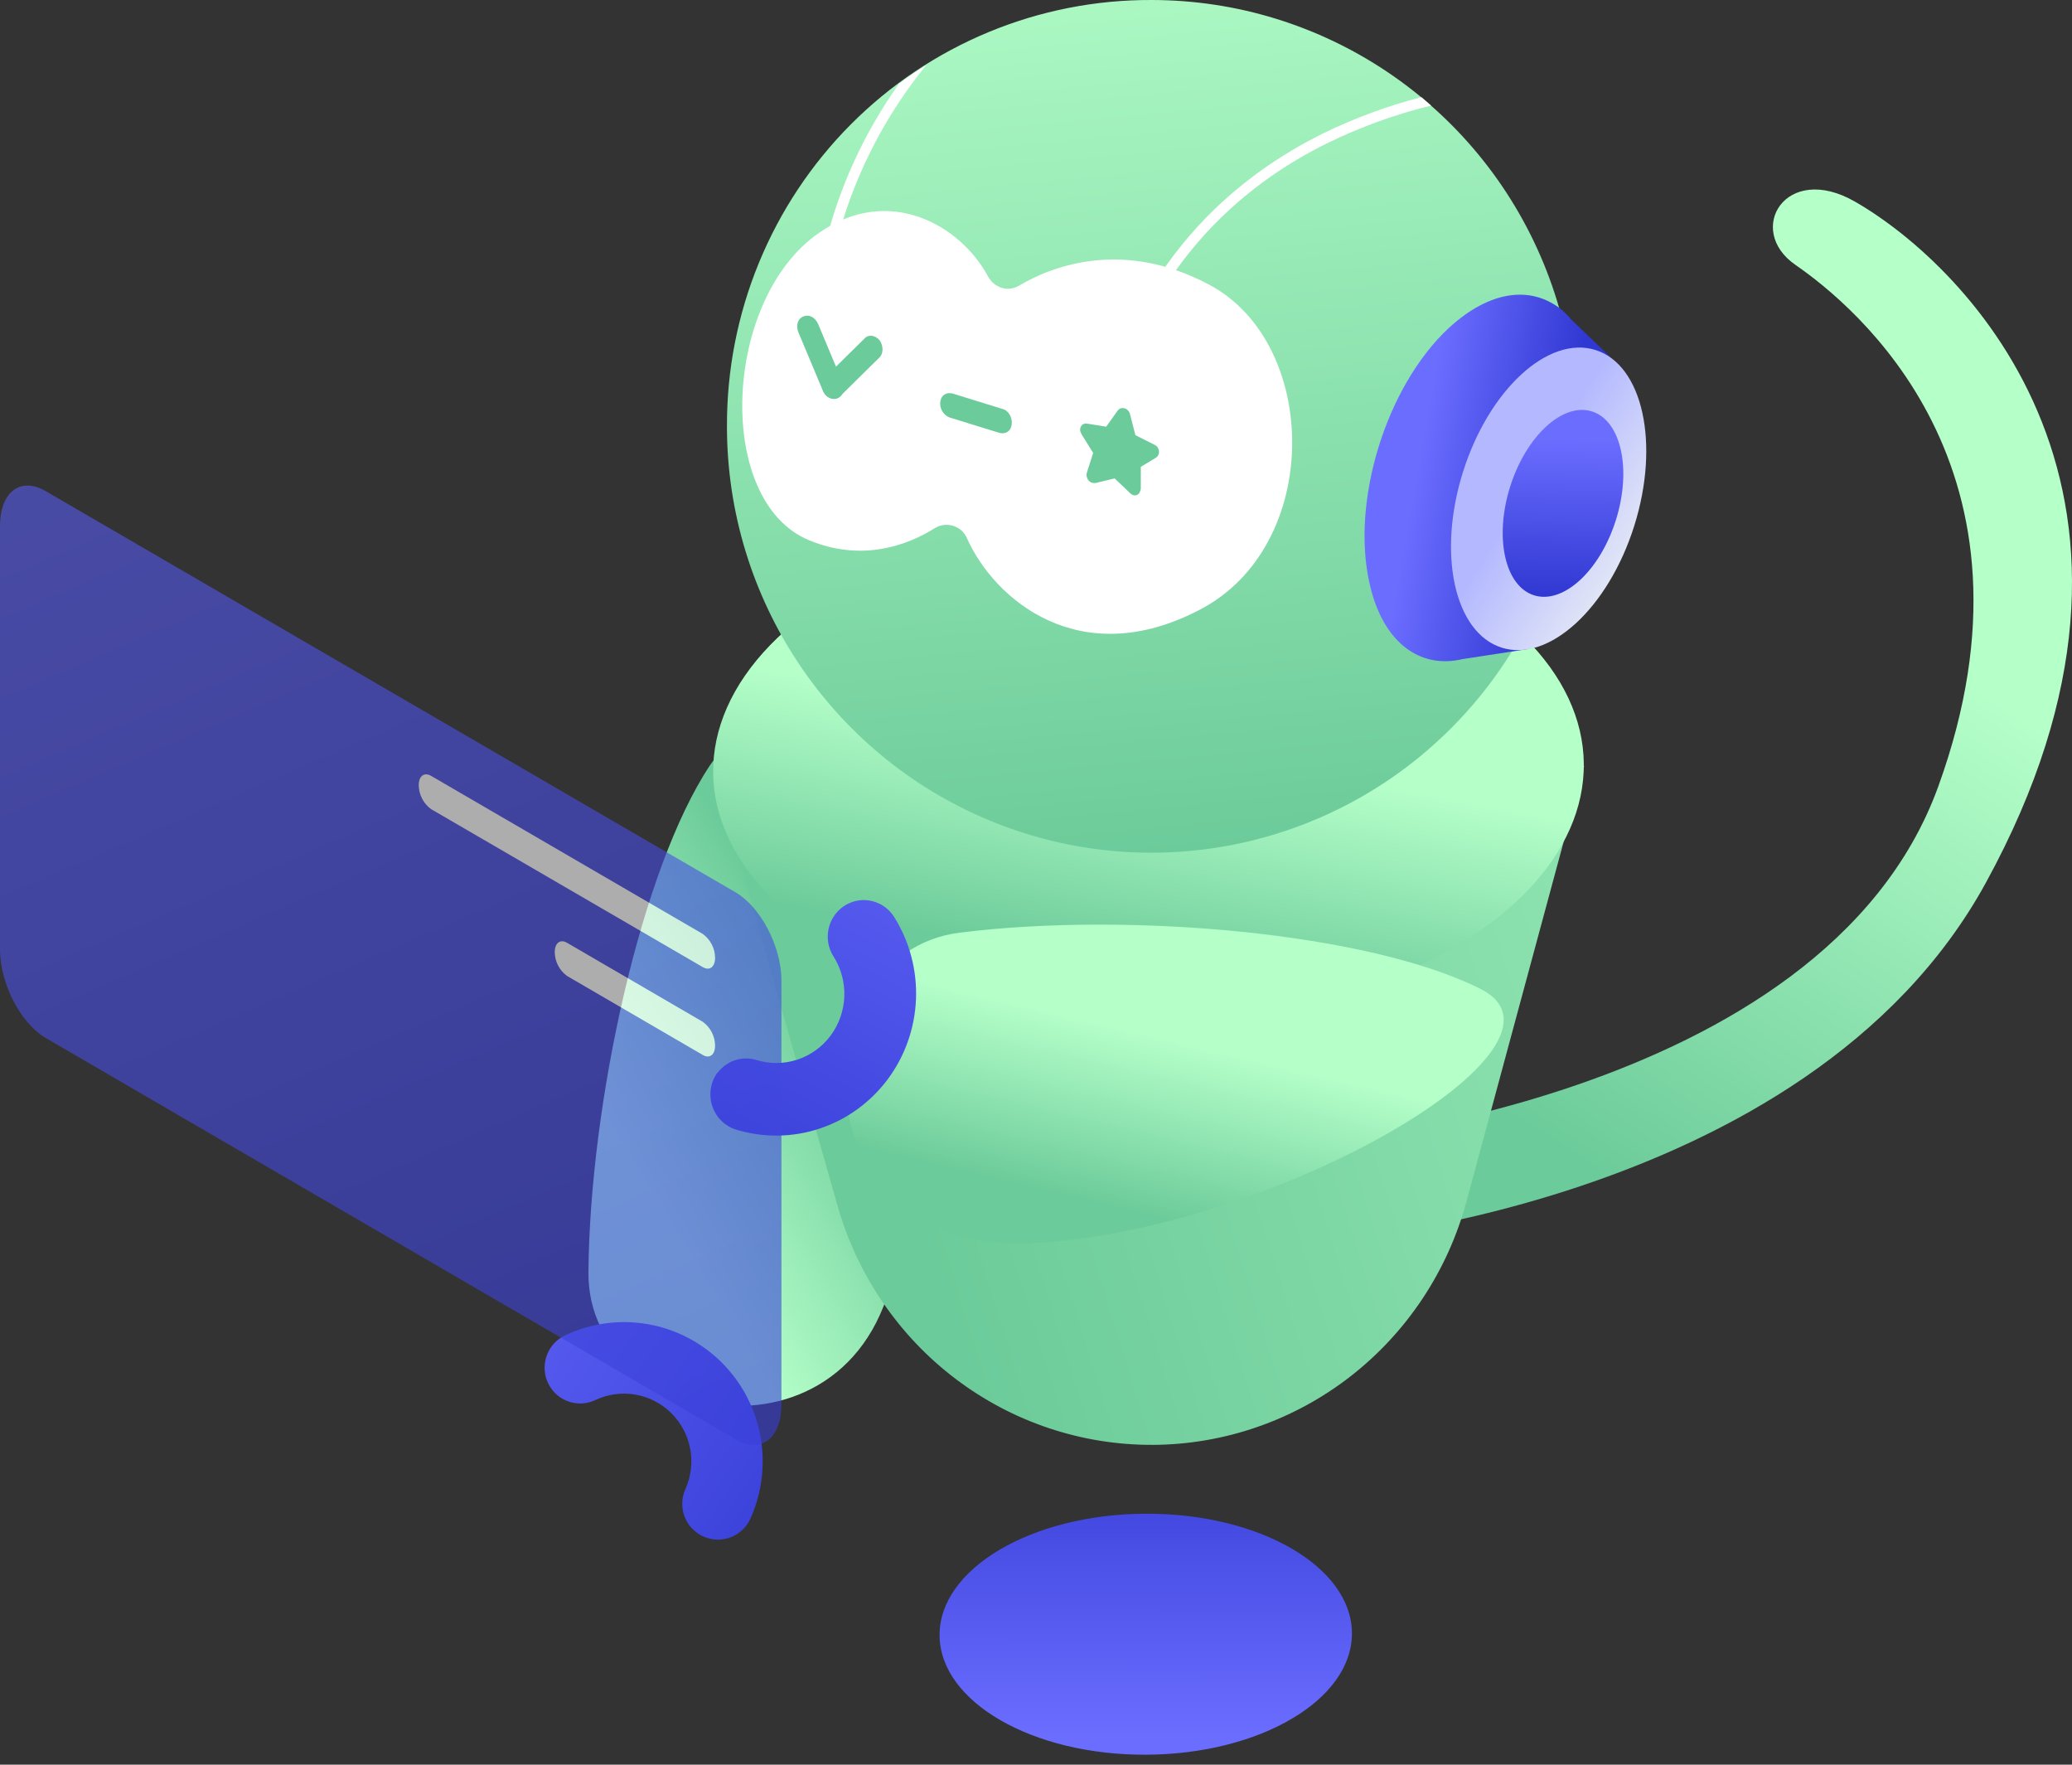 <svg xmlns="http://www.w3.org/2000/svg" width="175" height="149" viewBox="0 0 175 149">
    <rect x="0" y="0" width="175" height="149" fill="#333333" stroke="none"/>
    <defs>
        <linearGradient id="qkcs9nedda" x1="66.025%" x2="37.983%" y1="75.81%" y2="33.62%">
            <stop offset="0%" stop-color="#B5FFC9"/>
            <stop offset="100%" stop-color="#6CCB9A"/>
        </linearGradient>
        <linearGradient id="jqqtdg479b" x1="188.526%" x2="-53.686%" y1="-55.871%" y2="111.528%">
            <stop offset="0%" stop-color="#6B6DFF"/>
            <stop offset="100%" stop-color="#3038D2"/>
        </linearGradient>
        <linearGradient id="86d538q1zc" x1="8.072%" x2="143.886%" y1="50.373%" y2="49.131%">
            <stop offset="0%" stop-color="#6B6DFF"/>
            <stop offset="100%" stop-color="#3038D2"/>
        </linearGradient>
        <linearGradient id="335jlrx6cd" x1="39.909%" x2="67.403%" y1="40.587%" y2="93.167%">
            <stop offset="0%" stop-color="#B5FFC9"/>
            <stop offset="100%" stop-color="#6CCB9A"/>
        </linearGradient>
        <linearGradient id="4ahcg5wvze" x1="-102.578%" x2="79.717%" y1="8.044%" y2="52.067%">
            <stop offset="0%" stop-color="#B5FFC9"/>
            <stop offset="100%" stop-color="#6CCB9A"/>
        </linearGradient>
        <linearGradient id="9qh6kanl8f" x1="54.846%" x2="13.534%" y1="48.343%" y2="62.423%">
            <stop offset="0%" stop-color="#B5FFC9"/>
            <stop offset="100%" stop-color="#6CCB9A"/>
        </linearGradient>
        <linearGradient id="pvrhd2bw7g" x1="56.08%" x2="45.776%" y1="-15.906%" y2="95.871%">
            <stop offset="0%" stop-color="#B5FFC9"/>
            <stop offset="100%" stop-color="#6CCB9A"/>
        </linearGradient>
        <linearGradient id="o7haxj1mch" x1="73.306%" x2="20.74%" y1="44.16%" y2="57.743%">
            <stop offset="0%" stop-color="#6B6DFF"/>
            <stop offset="100%" stop-color="#3038D2"/>
        </linearGradient>
        <linearGradient id="45bpohu5ri" x1="-5.878%" x2="62.223%" y1="73.915%" y2="44.804%">
            <stop offset="0%" stop-color="#E8ECF5"/>
            <stop offset="100%" stop-color="#B4B9FF"/>
        </linearGradient>
        <linearGradient id="v9z7ym002j" x1="55.728%" x2="41.651%" y1="16.49%" y2="99.303%">
            <stop offset="0%" stop-color="#6B6DFF"/>
            <stop offset="100%" stop-color="#3038D2"/>
        </linearGradient>
        <linearGradient id="a5yyuy0wlk" x1="46.488%" x2="68.53%" y1="40.403%" y2="80.88%">
            <stop offset="0%" stop-color="#B5FFC9"/>
            <stop offset="100%" stop-color="#6CCB9A"/>
        </linearGradient>
        <linearGradient id="jve4bwf4cl" x1="-20.17%" x2="89.432%" y1="-92.685%" y2="156.021%">
            <stop offset="0%" stop-color="#6B6DFF"/>
            <stop offset="100%" stop-color="#3038D2"/>
        </linearGradient>
        <linearGradient id="bokq31qi6m" x1="92.713%" x2="18.196%" y1="-80.335%" y2="135.244%">
            <stop offset="0%" stop-color="#6B6DFF"/>
            <stop offset="100%" stop-color="#3038D2"/>
        </linearGradient>
    </defs>
    <g fill="none" fill-rule="evenodd">
        <g>
            <g transform="translate(-1200 -4055) matrix(-1 0 0 1 1375 4055)">
                <g fill-rule="nonzero">
                    <path fill="url(#qkcs9nedda)" d="M26.302 44.433c-.122-14.304-4.466-34.084-10.26-42.806C10.247-7.094-1.333 21.13.126 41.476c1.46 20.347 26.289 16.623 26.176 2.957z" transform="translate(99 63)"/>
                    <path fill="url(#jqqtdg479b)" d="M17.484 66.132c.218-.217.401-.464.545-.736.143-.272.244-.564.3-.866.055-.303.064-.612.027-.917-.037-.305-.12-.603-.247-.883-.477-1.064-.617-2.248-.404-3.395.214-1.146.773-2.2 1.6-3.018.828-.819 1.885-1.364 3.03-1.56 1.146-.199 2.324-.04 3.376.455.276.133.572.222.875.265.304.042.612.038.914-.013.302-.052.595-.15.868-.29.272-.14.522-.32.74-.537.346-.345.604-.769.751-1.235.147-.467.18-.963.094-1.444-.085-.483-.286-.936-.585-1.324-.298-.387-.686-.696-1.129-.899-2.164-1.012-4.583-1.336-6.936-.929-2.353.407-4.525 1.527-6.226 3.207-1.702 1.682-2.85 3.845-3.292 6.2-.442 2.354-.157 4.79.816 6.977.197.449.498.843.88 1.148.382.307.832.515 1.31.608.48.092.975.067 1.443-.076.467-.14.893-.395 1.241-.738h.009z" transform="translate(99 63)"/>
                </g>
                <ellipse cx="78.23" cy="137.987" fill="url(#86d538q1zc)" fill-rule="nonzero" rx="10.175" ry="17.414" transform="rotate(-89.69 78.23 137.987)"/>
                <path fill="url(#335jlrx6cd)" fill-rule="nonzero" d="M64.457 105S22.46 102.267 7.273 74.532c-17.8-32.515 1.482-52.007 11.06-57.508 5.86-3.366 9.291 2.399 5.024 5.343C18.41 25.785 1.567 39.53 11.29 66.394 21.013 93.26 65 96.651 65 96.651L64.457 105z"/>
                <g fill-rule="nonzero" transform="translate(41 43)">
                    <path fill="url(#4ahcg5wvze)" d="M36.61 79c-2.993-.018-5.963-.527-8.794-1.508-2.832-.981-5.486-2.42-7.86-4.264-2.373-1.844-4.435-4.065-6.103-6.578-1.668-2.512-2.922-5.283-3.71-8.203L.204 21.672l73.49.407-10.427 36.713c-.823 2.904-2.108 5.654-3.804 8.14-1.694 2.489-3.778 4.682-6.169 6.493-2.39 1.812-5.056 3.22-7.892 4.167-2.837.947-5.807 1.423-8.794 1.407z"/>
                    <ellipse cx="37.001" cy="21.866" fill="url(#9qh6kanl8f)" rx="21.47" ry="36.77" transform="rotate(-89.38 37 21.866)"/>
                </g>
                <g>
                    <path fill="url(#pvrhd2bw7g)" fill-rule="nonzero" d="M80.591 36c0 14.56-8.734 27.687-22.13 33.258-13.396 5.573-28.815 2.493-39.066-7.803-10.253-10.295-13.32-25.78-7.771-39.232C17.172 8.77 30.244 0 44.743 0c4.712-.017 9.382.902 13.738 2.705 4.357 1.803 8.317 4.454 11.649 7.8 3.332 3.347 5.972 7.323 7.767 11.698 1.796 4.375 2.711 9.065 2.694 13.797z" transform="translate(33.011)"/>
                    <path fill="#FFF" fill-rule="nonzero" d="M73.037 36.095c.375-2.526.507-5.083.394-7.635-.114-2.551-.472-5.087-1.07-7.57-.598-2.482-1.432-4.9-2.492-7.223-1.06-2.322-2.34-4.536-3.823-6.611-.744-.548-1.506-1.069-2.285-1.555 1.691 2.074 3.165 4.319 4.4 6.696 1.234 2.378 2.222 4.876 2.95 7.456.726 2.58 1.187 5.228 1.376 7.902.188 2.675.103 5.362-.255 8.019l-22.756 1.32C46.655 22.124 37.43 14.79 30.146 11.219c-.657-.318-1.322-.62-1.993-.905-.672-.285-1.35-.554-2.034-.806-.686-.252-1.376-.486-2.073-.704-.695-.217-1.397-.418-2.103-.6-.286.234-.554.478-.822.712.746.182 1.486.384 2.222.606.735.222 1.465.462 2.186.723.723.26 1.439.54 2.146.838.708.3 1.408.617 2.099.953C36.92 15.51 45.997 22.8 48.662 37.442l.07.391 24.227-1.408.078-.33z" transform="translate(33.011)"/>
                    <g fill-rule="nonzero" transform="translate(33.011) translate(0 24.883)">
                        <path fill="url(#o7haxj1mch)" d="M26.313 24.402c1.592-7.003-1.41-16.674-6.689-21.592-3.461-3.18-6.922-3.589-9.466-1.59-.079.065-.157.132-.232.2-.076.069-.15.14-.222.212-.072.073-.143.147-.211.224-.069.075-.135.153-.2.233L5.96 5.286l.909 3.276c-.102 1.492-.078 2.99.074 4.477.153 1.486.432 2.958.834 4.397.403 1.44.927 2.842 1.568 4.191.641 1.35 1.396 2.642 2.257 3.862l1.22 4.414 5.659.869c.082.019.163.036.246.053.083.016.166.03.249.043.083.013.166.025.249.035.084.01.167.018.25.025 3.176.252 5.841-2.05 6.837-6.526z"/>
                        <ellipse cx="11.192" cy="17.237" fill="url(#45bpohu5ri)" rx="7.582" ry="13.176" transform="rotate(-17.49 11.192 17.237)"/>
                        <ellipse cx="9.978" cy="17.62" fill="url(#v9z7ym002j)" rx="4.683" ry="8.139" transform="rotate(-17.49 9.978 17.62)"/>
                    </g>
                    <g>
                        <path fill="#FFF" fill-rule="nonzero" d="M39.977 1.855c-5.97-4.17-12.006-.587-14.277 3.65-.52.977-1.687 1.368-2.66.781-2.856-1.694-8.827-3.91-16.03-.065-9.345 4.953-9.605 22.027.779 27.436 10.188 5.344 17.392-.912 19.663-5.995.454-1.108 1.817-1.499 2.79-.847 2.207 1.368 6.036 2.867 10.578.977 7.982-3.323 7.269-20.332-.843-25.937z" transform="translate(33.011) translate(32.852 17.817)"/>
                        <path fill="#6CCB9A" d="M14.992 22.579l-1.298 1.238c-.26.26-.584.26-.779 0-.064-.13-.13-.26-.13-.391V21.6l-1.297-.782c-.26-.195-.325-.521-.13-.847.065-.13.195-.196.324-.26l1.558-.783.454-1.76c.065-.325.39-.586.714-.52.13 0 .195.065.324.195l.974 1.368 1.622-.26c.325-.065.584.195.584.521 0 .13-.065.26-.13.391l-.973 1.564.52 1.63c.13.325-.066.716-.325.847-.13.065-.26.065-.39.065l-1.622-.391zM24.467 16.714l4.218-1.304c.52-.13.973.13 1.038.717.065.521-.26 1.108-.778 1.303l-4.219 1.304c-.519.13-.973-.13-1.038-.717-.065-.587.26-1.173.779-1.303z" transform="translate(33.011) translate(32.852 17.817)"/>
                        <g fill="#6CCB9A">
                            <path d="M5.435.716L3.358 5.669c-.194.521-.065 1.108.455 1.303.454.196 1.038-.13 1.233-.652l2.076-4.952C7.317.846 7.187.26 6.668.064 6.214-.13 5.695.13 5.435.716z" transform="translate(33.011) translate(32.852 17.817) translate(34.6 8.834)"/>
                            <path d="M3.553 6.777L.243 3.518c-.324-.326-.324-.977 0-1.434.39-.456.974-.52 1.298-.13l3.31 3.259c.324.325.324.977 0 1.433-.39.456-.974.522-1.298.13z" transform="translate(33.011) translate(32.852 17.817) translate(34.6 8.834)"/>
                        </g>
                    </g>
                </g>
                <g fill-rule="nonzero">
                    <path fill="url(#a5yyuy0wlk)" d="M45.944 2.749c-14.266-1.781-34.533 0-43.98 4.747-9.445 4.747 17.149 20.28 37.6 21.464 20.452 1.185 19.997-24.51 6.38-26.211z" transform="translate(48 76)"/>
                    <path fill="url(#jve4bwf4cl)" d="M66.395 14.585c-.187-.249-.412-.468-.664-.65-.252-.18-.53-.321-.825-.417-.295-.096-.601-.146-.91-.147-.31-.002-.618.044-.913.137-1.122.344-2.322.33-3.437-.039-1.115-.37-2.092-1.077-2.8-2.027-.706-.952-1.11-2.1-1.156-3.29-.046-1.191.268-2.369.9-3.372.172-.266.301-.556.386-.862.085-.305.122-.622.11-.94-.01-.316-.07-.63-.174-.93-.106-.298-.255-.579-.445-.831C56.17.82 55.78.502 55.334.291c-.446-.212-.936-.31-1.428-.288-.491.023-.97.167-1.396.418-.425.252-.784.605-1.046 1.028-1.289 2.065-1.926 4.48-1.828 6.923.1 2.444.93 4.798 2.38 6.749 1.452 1.95 3.455 3.404 5.741 4.166 2.285.762 4.746.797 7.052.099.473-.142.904-.398 1.258-.745.354-.349.62-.778.776-1.253.156-.474.196-.98.118-1.475-.078-.494-.272-.961-.566-1.363v.035z" transform="translate(48 76)"/>
                </g>
                <g fill-rule="nonzero" opacity=".6">
                    <path fill="url(#bokq31qi6m)" d="M62.14 46.642L3.86 80.535C1.727 81.773 0 80.455 0 77.585V41.797c0-2.87 1.743-6.198 3.86-7.444L62.14.469C64.273-.777 66 .548 66 3.409v35.798c-.017 2.862-1.743 6.198-3.86 7.435z" transform="translate(109 41)"/>
                    <path fill="#FFF" d="M29.588 27.321L6.65 40.656c-.576.342-1.046 0-1.046-.79.002-.197.028-.392.076-.582.048-.191.118-.375.208-.55.09-.174.201-.336.33-.485.128-.147.273-.28.432-.394l22.938-13.343c.575-.333 1.046 0 1.046.79-.004.197-.03.393-.078.584-.048.19-.118.376-.208.55-.09.175-.201.339-.33.488-.127.148-.271.282-.43.397zM18.101 41.41L6.65 48.073c-.576.342-1.046 0-1.046-.79.002-.197.028-.391.076-.582.048-.19.118-.375.208-.549.09-.174.201-.337.33-.485.128-.147.273-.28.432-.394L18.1 38.61c.576-.342 1.046 0 1.046.79-.002.197-.028.392-.076.582-.048.19-.118.375-.208.549-.09.175-.201.337-.33.485-.127.148-.273.28-.432.394z" transform="translate(109 41)"/>
                </g>
            </g>
        </g>
    </g>
</svg>
